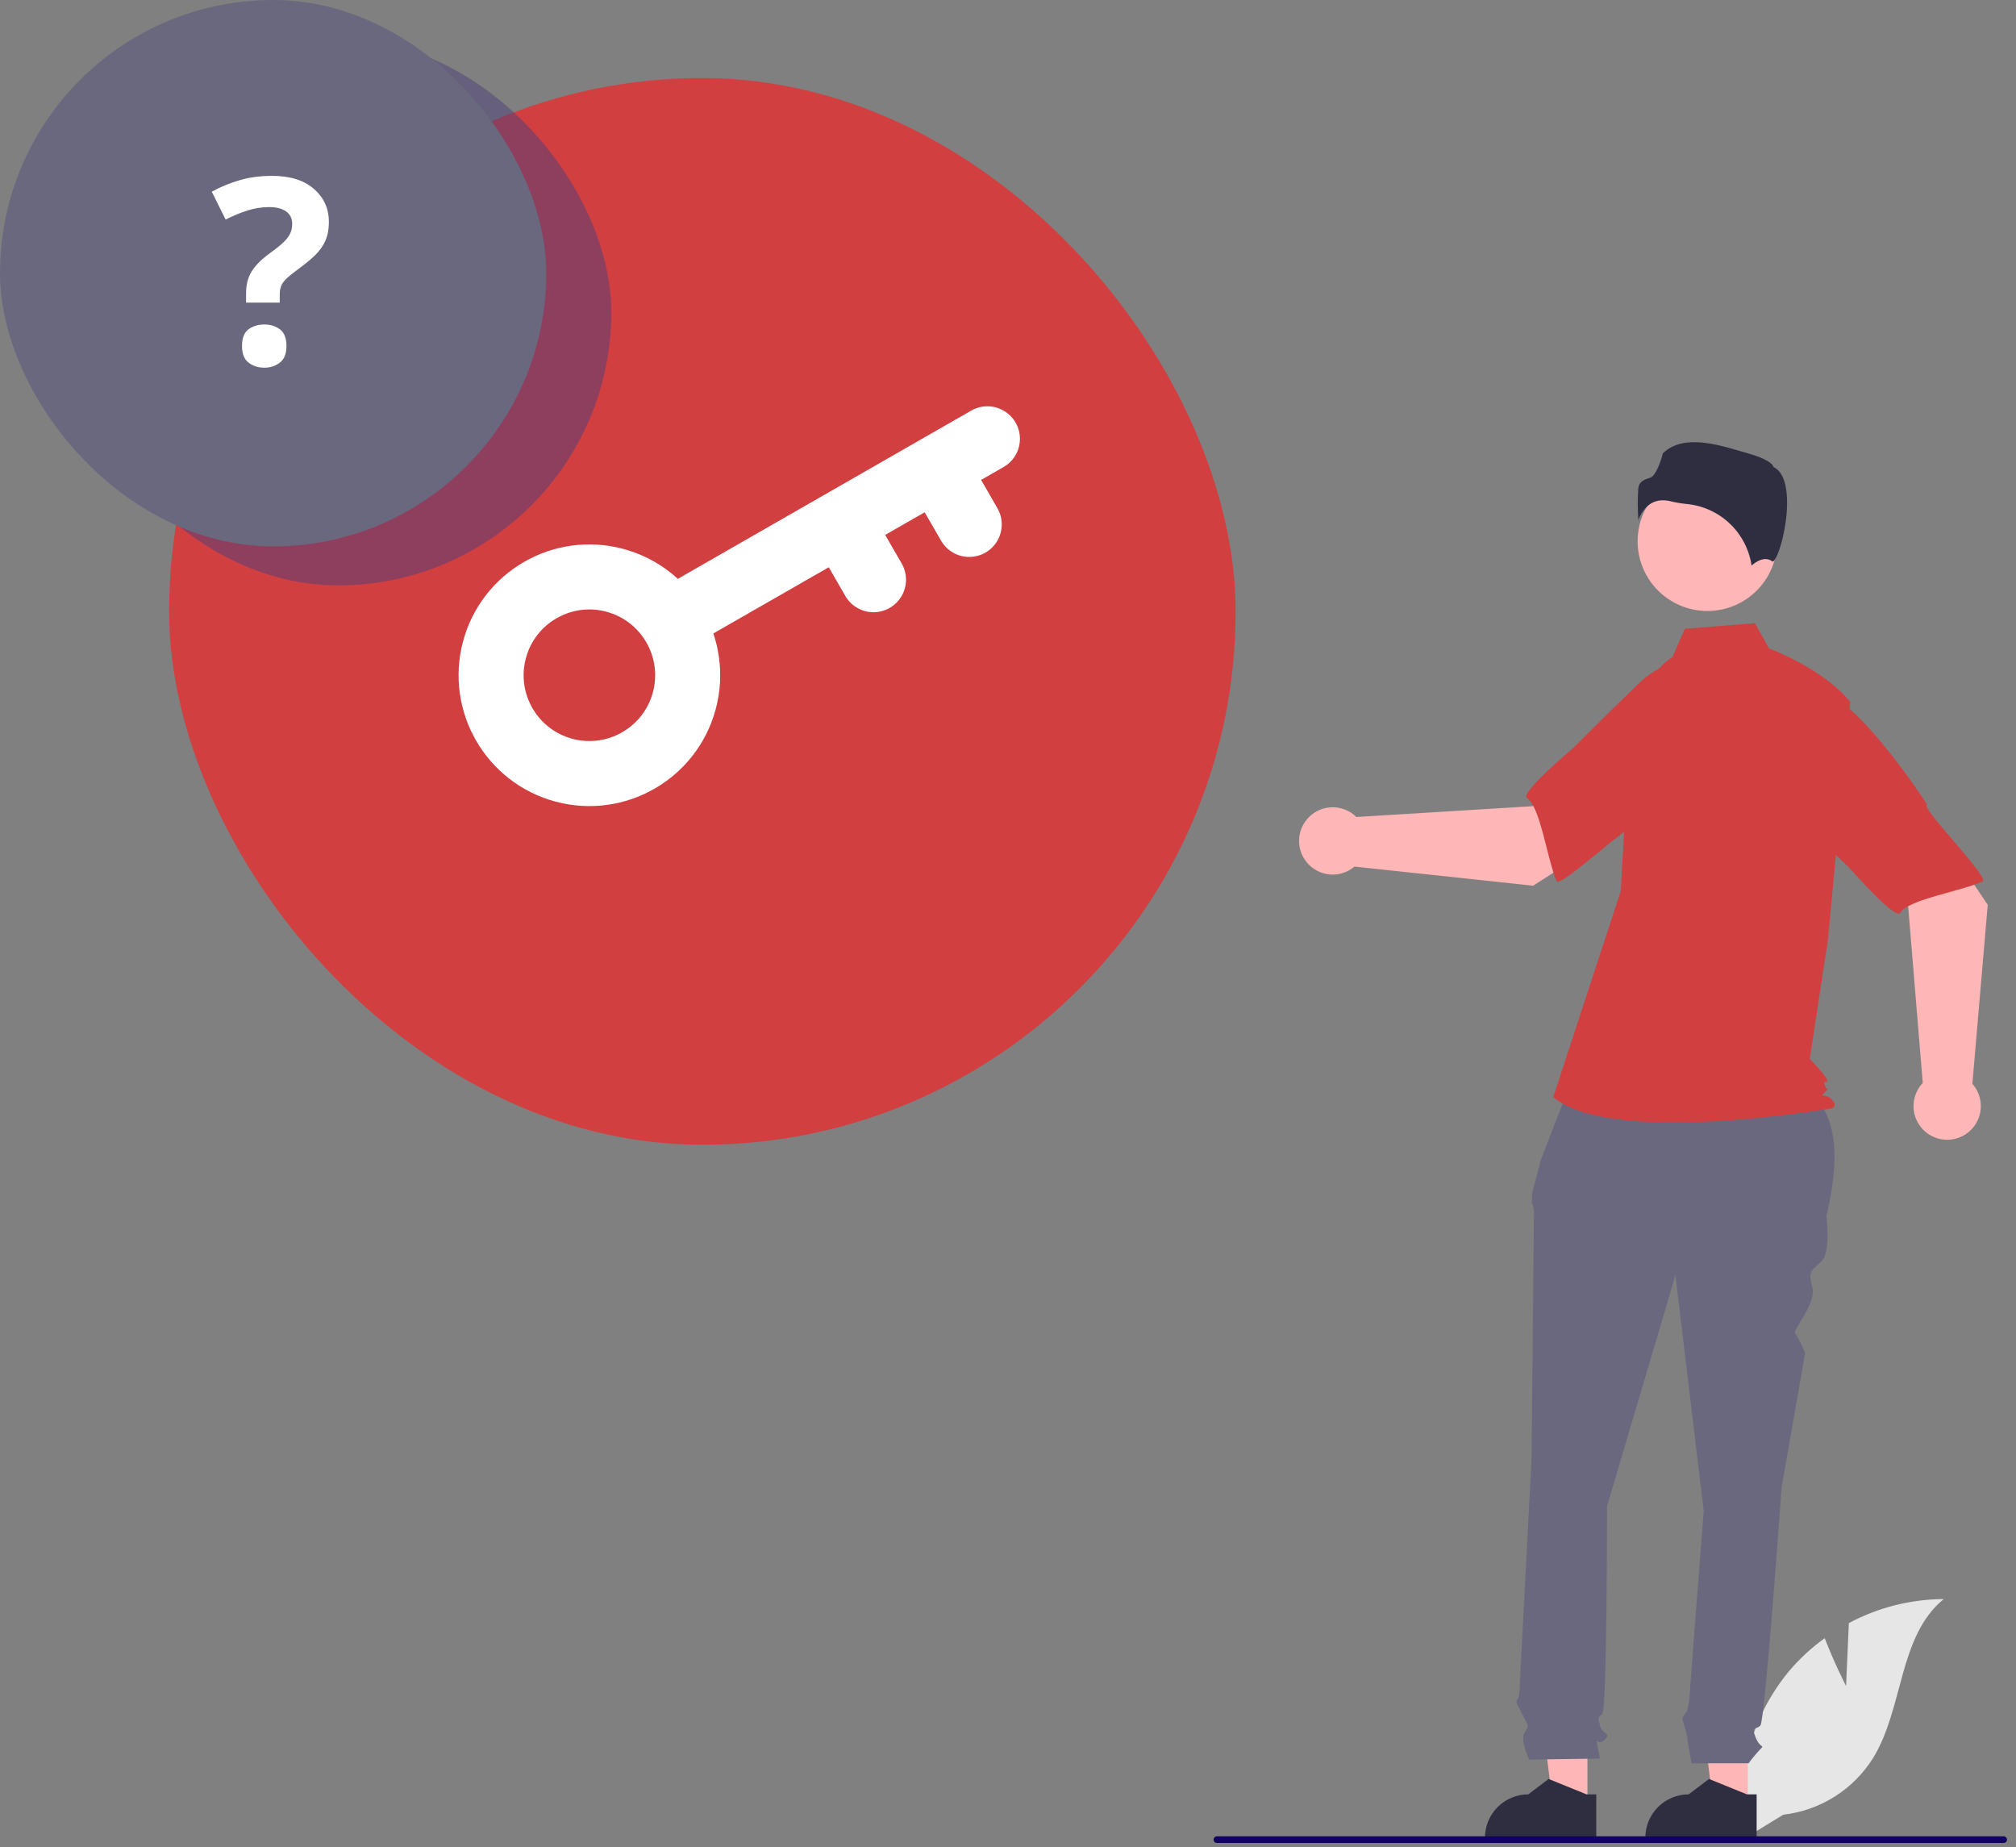 <svg width="155" height="142" viewBox="0 0 155 142" fill="none" xmlns="http://www.w3.org/2000/svg">
<rect x="0" y="0" width="155" height="142" fill="#808080" stroke="none"/>
<rect x="13" y="6" width="82" height="82" rx="41" fill="#D13F41"/>
<circle cx="45.315" cy="51.907" r="7.556" transform="rotate(-165 45.315 51.907)" stroke="white" stroke-width="5"/>
<path d="M53.552 46.553L75.916 33.732" stroke="white" stroke-width="5" stroke-linecap="round"/>
<path d="M72.019 35.982L74.519 40.312" stroke="white" stroke-width="5" stroke-linecap="round"/>
<path d="M64.658 40.232L67.158 44.562" stroke="white" stroke-width="5" stroke-linecap="round"/>
<rect opacity="0.5" x="5" y="3" width="42" height="42" rx="21" fill="#4C407B"/>
<rect width="42" height="42" rx="21" fill="#69687F"/>
<path d="M18.92 23.264V22.541C18.92 22.098 18.982 21.708 19.105 21.369C19.229 21.024 19.428 20.699 19.701 20.393C19.975 20.08 20.336 19.761 20.785 19.436C21.189 19.149 21.511 18.892 21.752 18.664C21.999 18.436 22.178 18.212 22.289 17.99C22.406 17.762 22.465 17.505 22.465 17.219C22.465 16.796 22.309 16.473 21.996 16.252C21.684 16.031 21.247 15.92 20.688 15.92C20.128 15.92 19.571 16.008 19.018 16.184C18.471 16.359 17.914 16.59 17.348 16.877L16.283 14.738C16.934 14.374 17.641 14.081 18.402 13.859C19.164 13.632 19.997 13.518 20.902 13.518C22.296 13.518 23.373 13.853 24.135 14.523C24.903 15.188 25.287 16.034 25.287 17.062C25.287 17.609 25.199 18.085 25.023 18.488C24.854 18.885 24.594 19.256 24.242 19.602C23.897 19.94 23.464 20.298 22.943 20.676C22.553 20.962 22.253 21.203 22.045 21.398C21.837 21.594 21.693 21.789 21.615 21.984C21.544 22.173 21.508 22.404 21.508 22.678V23.264H18.92ZM18.607 26.604C18.607 25.991 18.773 25.562 19.105 25.314C19.444 25.067 19.851 24.943 20.326 24.943C20.788 24.943 21.186 25.067 21.518 25.314C21.856 25.562 22.025 25.991 22.025 26.604C22.025 27.189 21.856 27.613 21.518 27.873C21.186 28.134 20.788 28.264 20.326 28.264C19.851 28.264 19.444 28.134 19.105 27.873C18.773 27.613 18.607 27.189 18.607 26.604Z" fill="white"/>
<path d="M141.935 129.607L142.15 124.767C144.395 123.568 146.898 122.935 149.443 122.922C145.941 125.785 146.378 131.303 144.004 135.153C143.254 136.348 142.245 137.359 141.051 138.111C139.857 138.863 138.509 139.337 137.107 139.497L134.176 141.291C133.773 139.05 133.862 136.748 134.436 134.544C135.009 132.34 136.054 130.287 137.497 128.525C138.317 127.545 139.257 126.672 140.295 125.927C140.997 127.777 141.935 129.607 141.935 129.607Z" fill="#E6E6E6"/>
<path d="M134.383 138.801L131.728 138.8L130.465 128.567L134.383 128.567L134.383 138.801Z" fill="#FFB6B6"/>
<path d="M135.059 141.372L126.501 141.372V141.264C126.501 140.381 126.852 139.534 127.477 138.909C128.101 138.285 128.949 137.934 129.832 137.934H129.832L131.396 136.749L134.312 137.934L135.059 137.934L135.059 141.372Z" fill="#2F2E41"/>
<path d="M122.051 138.801L119.397 138.8L118.135 128.567L122.052 128.567L122.051 138.801Z" fill="#FFB6B6"/>
<path d="M122.728 141.372L114.17 141.372V141.264C114.17 140.381 114.521 139.534 115.146 138.909C115.771 138.285 116.618 137.934 117.501 137.934H117.501L119.065 136.749L121.981 137.934L122.729 137.934L122.728 141.372Z" fill="#2F2E41"/>
<path d="M120.903 82.852L138.167 83.283C141.446 85.064 141.495 88.916 140.421 93.491C140.421 93.491 140.784 96.21 140.058 96.935C139.333 97.66 138.97 97.66 139.333 98.929C139.696 100.198 137.779 102.271 138.012 102.503C138.245 102.736 138.789 104.005 138.789 104.005L136.976 114.337C136.976 114.337 135.706 132.283 135.344 132.645C134.981 133.008 134.618 132.645 134.981 133.552C135.344 134.458 135.706 134.095 135.344 134.458C135.022 134.804 134.72 135.167 134.437 135.546H130.053C130.053 135.546 129.722 133.733 129.722 133.552C129.722 133.37 129.359 132.283 129.359 132.101C129.359 131.92 129.68 131.6 129.68 131.6C129.791 131.231 129.866 130.853 129.903 130.47C129.903 130.107 130.991 116.15 130.991 116.15L128.815 98.023L123.557 115.787C123.557 115.787 123.557 131.376 123.194 131.739C122.831 132.101 122.831 131.92 123.013 132.645C123.194 133.37 123.919 133.189 123.375 133.733C122.831 134.277 122.65 133.37 122.831 134.277L123.013 135.183L117.572 135.261C117.572 135.261 116.847 133.733 117.21 133.189C117.572 132.645 117.551 132.794 117.108 131.904C116.666 131.014 116.484 130.833 116.666 130.651C116.847 130.47 116.847 129.506 116.847 129.506L117.754 112.162C117.754 112.162 117.935 93.854 117.935 93.31C117.949 93.03 117.897 92.751 117.785 92.494V91.756L118.479 89.141L120.903 82.852Z" fill="#69687F"/>
<path d="M131.273 46.967C134.236 46.967 136.637 44.567 136.637 41.605C136.637 38.644 134.236 36.243 131.273 36.243C128.311 36.243 125.909 38.644 125.909 41.605C125.909 44.567 128.311 46.967 131.273 46.967Z" fill="#FFB6B6"/>
<path d="M128.591 50.511C127.436 51.198 126.744 52.46 126.348 53.744C125.613 56.121 125.171 58.579 125.031 61.063L124.612 68.5L119.421 84.335C123.919 88.141 140.83 85.2 140.83 85.2C140.83 85.2 141.349 85.027 140.83 84.508C140.311 83.99 139.806 84.449 140.325 83.93C140.844 83.411 140.486 83.99 140.313 83.471C140.14 82.952 140.313 83.298 140.486 83.125C140.659 82.952 139.146 81.395 139.146 81.395L140.531 72.305L142.261 53.971C140.185 51.376 136.009 49.847 136.009 49.847L134.93 47.905L129.535 48.337L128.591 50.511Z" fill="#D13F41"/>
<path d="M127.856 38.458C128.063 38.46 128.27 38.487 128.471 38.539C128.867 38.634 129.269 38.702 129.675 38.741C130.916 38.858 132.083 39.387 132.989 40.244C133.894 41.102 134.486 42.238 134.67 43.471C134.982 43.199 135.691 42.7 136.272 43.164C136.281 43.172 136.286 43.175 136.307 43.166C136.693 42.983 137.378 40.729 137.399 38.745C137.41 37.692 137.244 36.347 136.392 35.921L136.347 35.899L136.335 35.85C136.278 35.613 135.642 35.209 134.537 34.894C132.528 34.322 129.534 33.208 127.848 34.848C127.72 35.4 127.305 36.583 126.886 36.717C126.421 36.866 126.02 36.994 125.957 37.563C125.904 38.374 125.908 39.187 125.968 39.996C126.126 39.501 126.435 39.067 126.852 38.756C127.148 38.557 127.498 38.453 127.856 38.458Z" fill="#2F2E41"/>
<path d="M117.872 68.086L126.634 62.477L122.221 56.612L117.863 61.971L104.285 62.803C103.928 62.45 103.475 62.209 102.983 62.108C102.491 62.008 101.981 62.053 101.514 62.237C101.047 62.422 100.644 62.738 100.354 63.148C100.063 63.558 99.899 64.043 99.88 64.544C99.861 65.046 99.988 65.542 100.246 65.973C100.505 66.403 100.883 66.75 101.334 66.969C101.786 67.189 102.291 67.272 102.79 67.209C103.288 67.146 103.757 66.94 104.14 66.615L117.872 68.086Z" fill="#FFB6B6"/>
<path d="M134.766 54.647C135.275 57.723 125.671 63.598 125.671 63.598C125.671 62.876 119.939 68.328 119.68 67.729C118.945 66.026 118.428 61.995 117.401 61.35C116.813 60.981 120.94 57.514 120.94 57.514C120.94 57.514 123.1 55.339 125.934 52.595C126.721 51.804 127.696 51.226 128.767 50.913C129.837 50.6 130.97 50.563 132.059 50.805C132.059 50.805 134.258 51.57 134.766 54.647Z" fill="#D13F41"/>
<path d="M152.827 69.558L147.031 60.92L141.259 65.455L146.711 69.697L147.831 83.249C147.485 83.613 147.253 84.07 147.163 84.564C147.073 85.058 147.129 85.567 147.323 86.03C147.518 86.493 147.843 86.889 148.259 87.17C148.675 87.452 149.164 87.606 149.666 87.614C150.168 87.623 150.661 87.485 151.086 87.218C151.512 86.951 151.85 86.566 152.06 86.109C152.27 85.653 152.342 85.146 152.269 84.65C152.195 84.153 151.979 83.689 151.646 83.313L152.827 69.558Z" fill="#FFB6B6"/>
<path d="M139.028 52.958C142.094 52.385 148.173 61.858 148.173 61.858C147.451 61.874 153.024 67.487 152.431 67.758C150.744 68.529 146.723 69.131 146.099 70.172C145.743 70.767 142.188 66.716 142.188 66.716C142.188 66.716 139.967 64.603 137.163 61.828C136.355 61.059 135.756 60.097 135.42 59.034C135.085 57.97 135.024 56.839 135.243 55.745C135.243 55.745 135.962 53.532 139.028 52.958Z" fill="#D13F41"/>
<path d="M154.307 141.415C154.307 141.449 154.301 141.482 154.288 141.514C154.275 141.545 154.256 141.573 154.232 141.597C154.208 141.621 154.18 141.64 154.149 141.653C154.118 141.665 154.084 141.672 154.05 141.672H93.564C93.495 141.672 93.43 141.645 93.382 141.597C93.334 141.549 93.307 141.483 93.307 141.415C93.307 141.347 93.334 141.282 93.382 141.234C93.43 141.186 93.495 141.158 93.564 141.158H154.05C154.084 141.158 154.118 141.165 154.149 141.178C154.18 141.191 154.208 141.21 154.232 141.233C154.256 141.257 154.275 141.286 154.288 141.317C154.301 141.348 154.307 141.381 154.307 141.415Z" fill="#130160"/>
</svg>
